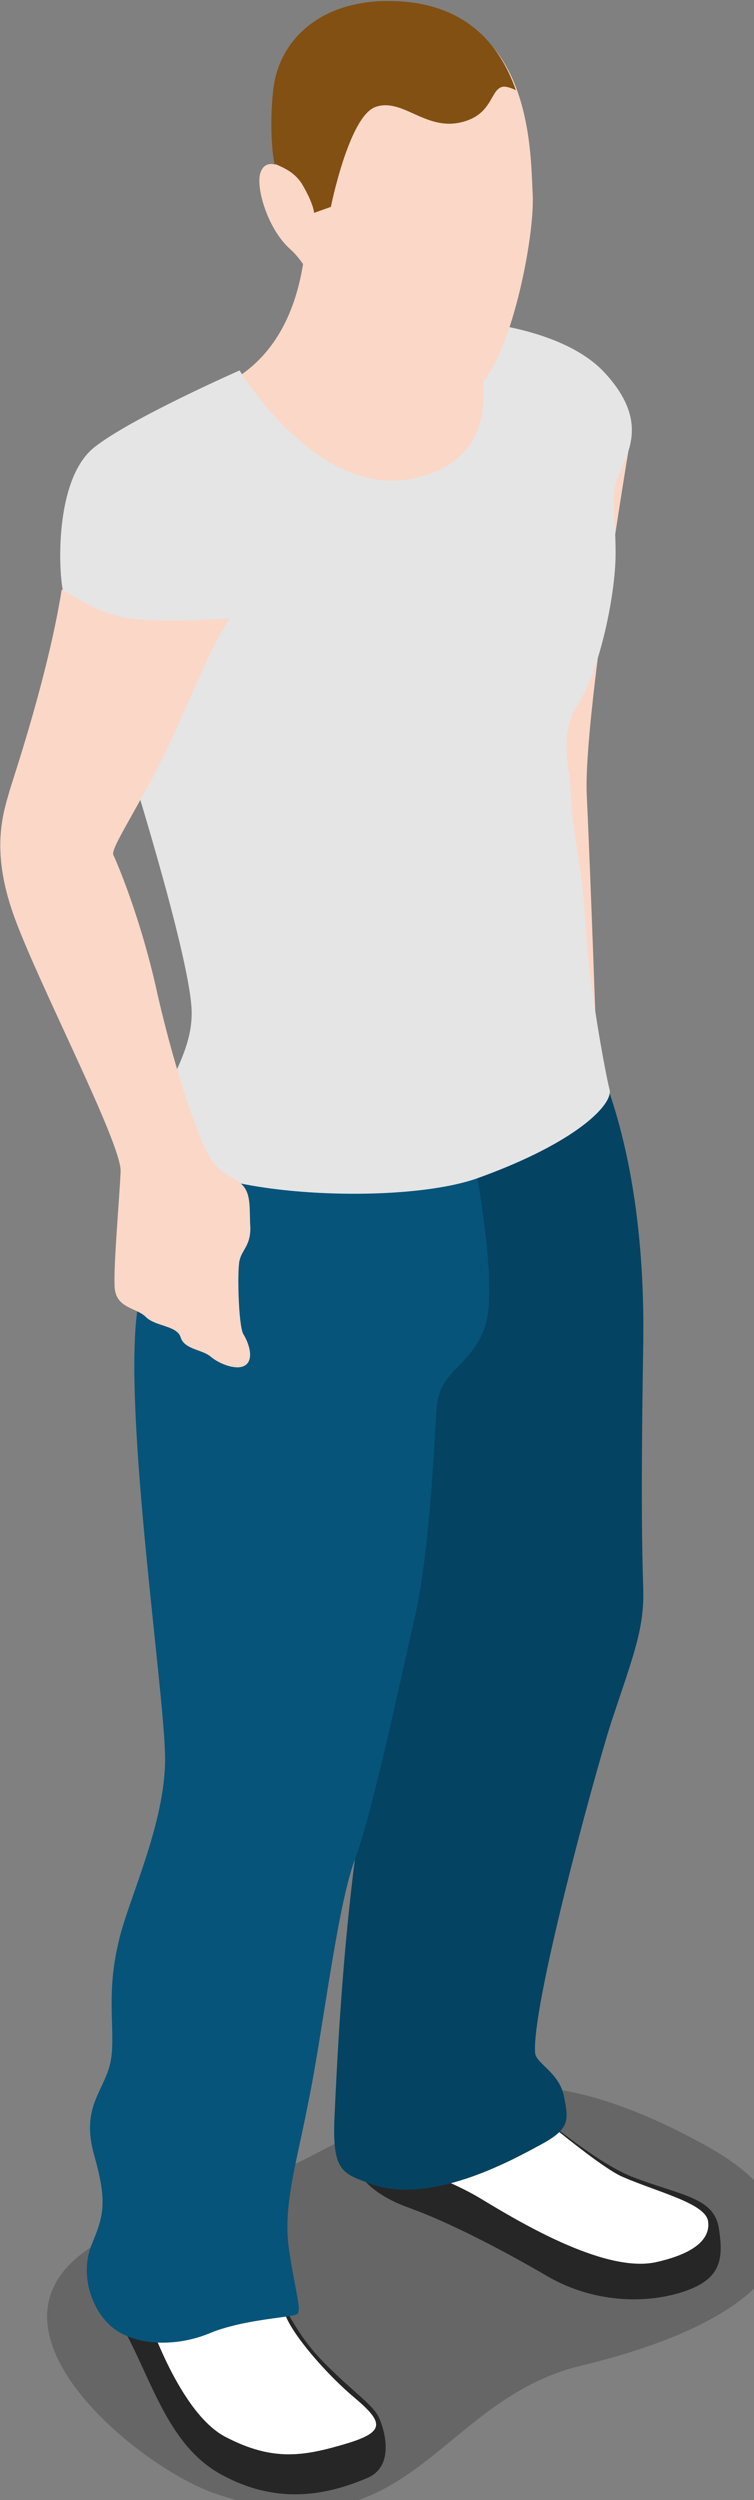 <?xml version="1.0" encoding="UTF-8" standalone="no"?>
<svg
   xmlns:dc="http://purl.org/dc/elements/1.1/"
   xmlns:cc="http://creativecommons.org/ns#"
   xmlns:rdf="http://www.w3.org/1999/02/22-rdf-syntax-ns#"
   xmlns:svg="http://www.w3.org/2000/svg"
   xmlns="http://www.w3.org/2000/svg"
   xmlns:sodipodi="http://sodipodi.sourceforge.net/DTD/sodipodi-0.dtd"
   xmlns:inkscape="http://www.inkscape.org/namespaces/inkscape"
   enable-background="new 0 0 80 240"
   viewBox="0 0 6.276 20.787"
   version="1.1"
   id="svg30"
   sodipodi:docname="city--basicman03.svg"
   width="6.276"
   height="20.787"
   inkscape:version="0.92.2 (5c3e80d, 2017-08-06)">
  <rect x="0" y="0" width="6.276" height="20.787" fill="#808080" stroke="none"/>
  <defs
     id="defs34" />
  <sodipodi:namedview
     pagecolor="#ffffff"
     bordercolor="#666666"
     borderopacity="1"
     objecttolerance="10"
     gridtolerance="10"
     guidetolerance="10"
     inkscape:pageopacity="0"
     inkscape:pageshadow="2"
     inkscape:window-width="870"
     inkscape:window-height="480"
     id="namedview32"
     showgrid="false"
     fit-margin-right="-0.2"
     fit-margin-top="0"
     fit-margin-left="0"
     fit-margin-bottom="0"
     inkscape:zoom="0.98333333"
     inkscape:cx="34.115503"
     inkscape:cy="113.06134"
     inkscape:window-x="0"
     inkscape:window-y="0"
     inkscape:window-maximized="0"
     inkscape:current-layer="svg30" />
  <g
     id="g52"
     transform="matrix(0.1,0,0,0.1,-0.586,-2.44)">
    <path
       id="path2"
       d="M 37.7,67.9 50.4,60.2 47.3,51.5 41,44.1 31.4,42.8 c -0.1,4 -1,10.7 -6.9,13.6 -1.3,0.5 13.2,11.5 13.2,11.5 z"
       inkscape:connector-curvature="0"
       style="fill:#fbd7c7" />
    <path
       id="path4"
       d="m 23.7,231.7 c -7,-2.4 -25,-17.2 -4.2,-23 18.4,-5.2 23.6,-17.9 45.3,-5.8 10.7,6 7.3,13.9 -10.6,18.2 -12,2.9 -14.2,16.2 -30.5,10.6 z"
       inkscape:connector-curvature="0"
       style="opacity:0.2" />
    <path
       id="path6"
       d="m 35.1,202.3 c -0.3,2.3 1.2,4.4 4.9,5.7 4.1,1.5 9.1,4.3 11.5,5.7 4,2.3 8.7,2.3 11.9,1 2.4,-1 2.7,-2.5 2.3,-5 -0.4,-2.6 -3,-2.7 -7.2,-4.3 -3.8,-1.5 -10.1,-7.2 -10.1,-7.2 z"
       inkscape:connector-curvature="0"
       style="fill:#262626" />
    <path
       id="path8"
       d="m 36.4,203.4 c 3,1 6.4,2 9.3,3.7 3,1.8 10.3,6.3 14.7,5.4 3.2,-0.7 4.6,-1.9 4.4,-3.4 -0.2,-1.5 -4.1,-2.4 -7.1,-3.7 -2,-0.8 -9,-6.8 -9,-6.8 z"
       inkscape:connector-curvature="0"
       style="fill:#ffffff" />
    <path
       id="path10"
       d="m 15.9,217.6 c 2.5,4.3 3.8,10 8.3,12.5 4.5,2.5 8.6,1.9 12.3,0.3 2.2,-1 1.4,-3.9 0.9,-5 -0.5,-1.1 -2.4,-2.3 -4.8,-4.8 -3,-3.1 -4.5,-7.7 -4.5,-7.7 z"
       inkscape:connector-curvature="0"
       style="fill:#262626" />
    <path
       id="path12"
       d="m 18.2,217.1 c 0,0 2.6,7.9 6.4,9.9 4,2.1 6.6,1.6 10,0.6 3.4,-1 3.2,-1.8 0.7,-3.9 -2.6,-2.2 -5.7,-5.9 -5.8,-7.3 -0.1,-1.4 -11.3,0.7 -11.3,0.7 z"
       inkscape:connector-curvature="0"
       style="fill:#ffffff" />
    <path
       id="path14"
       d="m 55.3,112 c 1.8,3.9 4.3,11.7 4.1,24.2 -0.2,12.5 -0.1,17.1 0,20.3 0.1,3.3 -0.8,5.5 -2.7,11.2 -1.6,5.1 -6.6,23.6 -6.3,27.4 0.1,0.9 2,1.6 2.4,3.6 0.4,2 0.5,2.7 -1.9,4 -2.4,1.3 -9.4,5.2 -14.4,3.2 -2.1,-0.8 -3,-1 -2.8,-5.4 0.2,-4.4 0.6,-12.9 1.7,-21.5 1.1,-8.6 4.6,-15.5 4.1,-21.2 -0.5,-5.7 -9,-21.5 -8.2,-29.6 0.8,-8.1 1,-10.3 1,-10.3 z"
       inkscape:connector-curvature="0"
       style="fill:#06547a" />
    <path
       id="path16"
       d="m 55.3,112 c 1.8,3.9 4.3,11.7 4.1,24.2 -0.2,12.5 -0.1,17.1 0,20.3 0.1,3.3 -0.8,5.5 -2.7,11.2 -1.6,5.1 -6.6,23.6 -6.3,27.4 0.1,0.9 2,1.6 2.4,3.6 0.4,2 0.5,2.7 -1.9,4 -2.4,1.3 -9.4,5.2 -14.4,3.2 -2.1,-0.8 -3,-1 -2.8,-5.4 0.2,-4.4 0.6,-12.9 1.7,-21.5 1.1,-8.6 4.6,-15.5 4.1,-21.2 -0.5,-5.7 -9,-21.5 -8.2,-29.6 0.8,-8.1 1,-10.3 1,-10.3 z"
       inkscape:connector-curvature="0"
       style="opacity:0.2" />
    <path
       id="path18"
       d="m 45.4,121.3 c 0,0 2,10.2 0.8,13.5 -1.2,3.3 -3.8,3.5 -4,6.7 -0.2,3.1 -0.6,12.1 -1.8,17.3 -1.2,5.2 -3.5,16.2 -5,20.2 -1.5,4 -2.7,14.6 -3.9,20.3 -0.9,4.7 -2.1,8.5 -1.6,12 0.5,3.5 1.1,5.2 0.7,5.5 -0.4,0.3 -4.4,0.4 -7.3,1.6 -2.9,1.2 -6.3,1 -8.1,-0.5 -1.8,-1.5 -2.7,-4.5 -1.7,-6.9 1,-2.4 1.3,-3.5 0.2,-7.4 -1.1,-3.9 0.7,-5.2 1.3,-7.5 0.6,-2.3 -0.4,-5.5 0.7,-10.1 0.7,-3.4 4,-10 3.9,-15.6 -0.1,-5.6 -3.3,-27.2 -2.4,-36.3 1,-9.1 3.3,-14.2 3.3,-14.2 z"
       inkscape:connector-curvature="0"
       style="fill:#06547a" />
    <path
       id="path20"
       d="m 58.3,61.1 c 0,0 -3.9,23.1 -3.6,29.4 0.3,6.3 0.8,20.6 0.8,20.6 l -9.7,-5.6 c 0,0 -1.5,-12.7 -1,-16.1 0.5,-3.4 5.5,-16.3 5.5,-16.3 z"
       inkscape:connector-curvature="0"
       style="fill:#fbd7c7" />
    <path
       id="path22"
       d="m 44.7,51.1 c 0,0 7.9,0.4 11.5,4.3 3.6,3.9 2,6.5 1.2,8.4 -0.8,1.9 -0.3,3 -0.3,6.6 0,3.6 -1.4,9.9 -3.1,12.5 -1.7,2.6 -0.7,5 -0.6,7.9 0.1,2.9 1,5.9 1.2,10.5 0.2,4.6 1.7,12.6 2,13.7 0.3,1.2 -2.7,4.4 -11.1,7.4 -6.7,2.3 -23.4,1.4 -25.7,-2.4 -2.3,-3.8 2.3,-6.9 2,-11.8 -0.3,-4.9 -5.4,-21 -5.4,-21 0,0 -5.2,-11.9 -5.4,-14.3 -0.3,-2.4 -0.3,-8.9 2.7,-11.3 3,-2.4 12.1,-6.4 12.1,-6.4 0,0 6.6,11 14.8,8.9 9.2,-2.2 4.1,-13 4.1,-13 z"
       inkscape:connector-curvature="0"
       style="fill:#e5e5e5" />
    <path
       id="path24"
       d="m 25.8,129.2 c 0.2,-0.9 0.9,-1.2 0.9,-2.7 -0.1,-1.4 0.1,-2.7 -0.6,-3.5 -0.7,-0.8 -1.6,-0.7 -2.6,-2.1 -1,-1.4 -3,-7.2 -4.5,-13.7 -1.4,-6.5 -3.5,-11.3 -3.7,-11.7 -0.3,-0.5 2,-3.8 4.4,-8.7 2.1,-4.4 3.5,-8.3 5.3,-11 C 22.6,76 17.7,76.2 15.5,75.6 13.8,75.1 12.1,74.1 11,73.4 9.9,80.3 7.2,88.4 6.7,90 6.2,91.8 5,94.9 7,100.5 c 2,5.6 9,19 8.9,21.3 -0.1,2.3 -0.6,7.8 -0.5,9.6 0.1,1.8 1.8,1.7 2.6,2.5 0.8,0.8 2.6,0.7 2.9,1.7 0.3,1 1.8,1 2.5,1.6 0.7,0.6 2.2,1.2 2.9,0.7 0.7,-0.5 0.3,-1.8 -0.2,-2.6 -0.4,-0.8 -0.5,-5.3 -0.3,-6.1 z"
       inkscape:connector-curvature="0"
       style="fill:#fbd7c7" />
    <path
       id="path26"
       d="m 37.4,24.8 c -5.4,0.3 -8.4,3.5 -8.6,7.1 -0.2,3.6 0,6.2 0,6.2 0,0 -1,-0.4 -1.3,0.8 -0.3,1.3 0.7,4.6 2.5,6.2 1.8,1.6 2.7,4.7 4.8,6.9 2.1,2.3 6.7,5.4 9.9,5 3.2,-0.4 5.7,-12.5 5.5,-16.4 -0.2,-3.9 0,-16.5 -12.8,-15.8 z"
       inkscape:connector-curvature="0"
       style="fill:#fbd7c7" />
    <path
       id="path28"
       d="m 37.4,24.5 c -5.4,0.3 -8.4,3.6 -8.8,7.4 -0.3,2.8 -0.1,5.1 0.1,6.1 0.6,0.3 1.6,0.6 2.3,1.7 1,1.7 1,2.4 1,2.4 l 1.4,-0.5 c 0,0 1.5,-7.5 3.7,-8.3 2.2,-0.8 4.1,1.9 7,1.3 2.9,-0.6 2.5,-2.9 3.7,-3 0.2,0 0.6,0.1 1,0.3 -1.4,-4 -4.5,-7.7 -11.4,-7.4 z"
       inkscape:connector-curvature="0"
       style="fill:#825012" />
  </g>
</svg>
